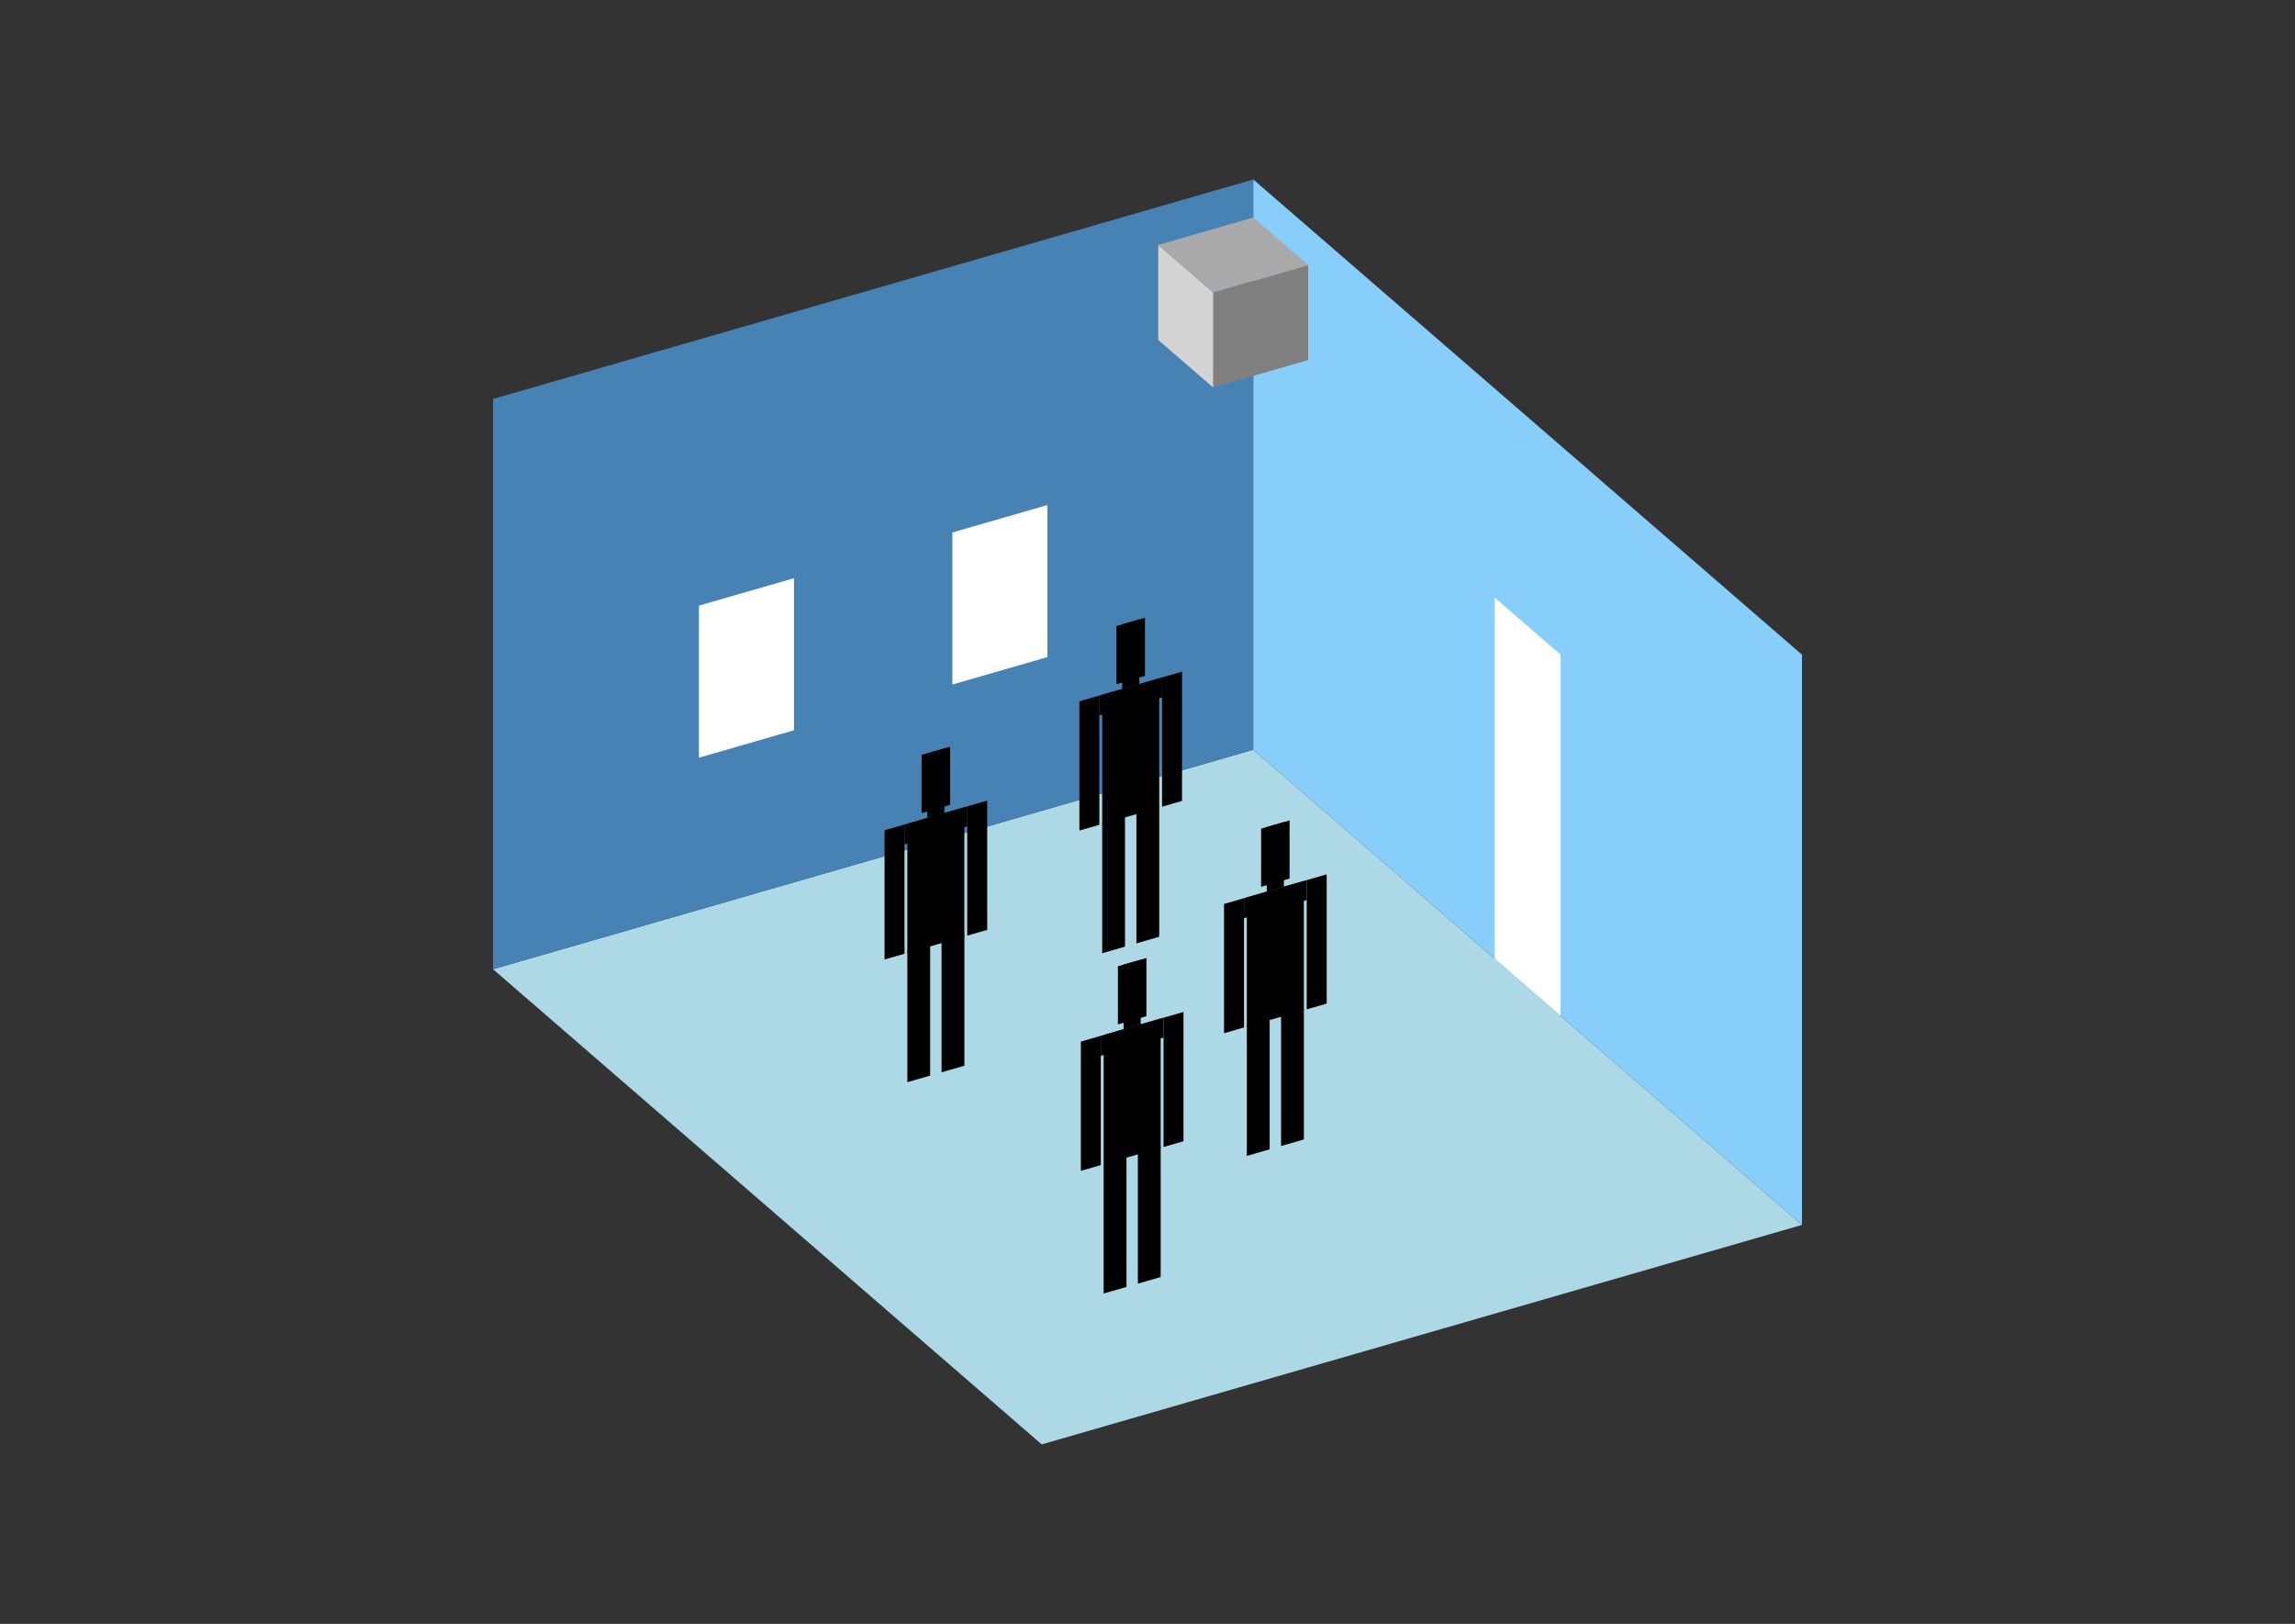 <?xml version="1.0" encoding="UTF-8"?>
<svg
  xmlns="http://www.w3.org/2000/svg"
  width="848"
  height="600"
  style="background-color:white"
>
  <rect width="100%" height="100%" fill="#333333" stroke="none"/>
  <polygon fill="lightblue" points="384.908,533.684 182.168,358.106 463.092,277.01 665.832,452.588" />
  <polygon fill="steelblue" points="182.168,358.106 182.168,147.412 463.092,66.316 463.092,277.01" />
  <polygon fill="lightskyblue" points="665.832,452.588 665.832,241.894 463.092,66.316 463.092,277.01" />
  <polygon fill="white" points="576.627,375.333 576.627,241.894 552.298,220.825 552.298,354.264" />
  <polygon fill="white" points="258.251,279.957 258.251,223.772 293.367,213.635 293.367,269.82" />
  <polygon fill="white" points="351.893,252.925 351.893,196.74 387.009,186.603 387.009,242.788" />
  <polygon fill="grey" points="448.251,143.173 448.251,108.057 483.366,97.92 483.366,133.036" />
  <polygon fill="lightgrey" points="448.251,143.173 448.251,108.057 427.977,90.499 427.977,125.615" />
  <polygon fill="darkgrey" points="448.251,108.057 427.977,90.499 463.092,80.362 483.366,97.92" />
  <polygon fill="hsl(360.0,50.0%,70.716%)" points="407.259,352.203 407.259,303.968 415.687,301.535 415.687,349.77" />
  <polygon fill="hsl(360.0,50.0%,70.716%)" points="428.328,346.121 428.328,297.886 419.9,300.319 419.9,348.554" />
  <polygon fill="hsl(360.0,50.0%,70.716%)" points="398.831,306.879 398.831,259.121 406.205,256.993 406.205,304.75" />
  <polygon fill="hsl(360.0,50.0%,70.716%)" points="429.382,298.059 429.382,250.302 436.756,248.173 436.756,295.931" />
  <polygon fill="hsl(360.0,50.0%,70.716%)" points="406.205,264.367 406.205,256.993 429.382,250.302 429.382,257.676" />
  <polygon fill="hsl(360.0,50.0%,70.716%)" points="407.259,304.446 407.259,256.688 428.328,250.606 428.328,298.364" />
  <polygon fill="hsl(360.0,50.0%,70.716%)" points="412.526,252.78 412.526,231.289 423.061,228.248 423.061,249.739" />
  <polygon fill="hsl(360.0,50.0%,70.716%)" points="414.633,254.56 414.633,230.681 420.954,228.856 420.954,252.735" />
  <polygon fill="hsl(360.0,50.0%,64.978%)" points="335.267,399.851 335.267,351.616 343.695,349.183 343.695,397.418" />
  <polygon fill="hsl(360.0,50.0%,64.978%)" points="356.337,393.769 356.337,345.534 347.909,347.967 347.909,396.202" />
  <polygon fill="hsl(360.0,50.0%,64.978%)" points="326.84,354.527 326.84,306.769 334.214,304.641 334.214,352.398" />
  <polygon fill="hsl(360.0,50.0%,64.978%)" points="357.39,345.707 357.39,297.95 364.764,295.821 364.764,343.579" />
  <polygon fill="hsl(360.0,50.0%,64.978%)" points="334.214,312.015 334.214,304.641 357.39,297.95 357.39,305.324" />
  <polygon fill="hsl(360.0,50.0%,64.978%)" points="335.267,352.094 335.267,304.336 356.337,298.254 356.337,346.012" />
  <polygon fill="hsl(360.0,50.0%,64.978%)" points="340.535,300.428 340.535,278.937 351.069,275.896 351.069,297.387" />
  <polygon fill="hsl(360.0,50.0%,64.978%)" points="342.642,302.208 342.642,278.329 348.962,276.504 348.962,300.383" />
  <polygon fill="hsl(360.0,50.0%,51.427%)" points="460.707,427.087 460.707,378.852 469.135,376.419 469.135,424.654" />
  <polygon fill="hsl(360.0,50.0%,51.427%)" points="481.777,421.004 481.777,372.77 473.349,375.203 473.349,423.437" />
  <polygon fill="hsl(360.0,50.0%,51.427%)" points="452.28,381.762 452.28,334.005 459.654,331.876 459.654,379.634" />
  <polygon fill="hsl(360.0,50.0%,51.427%)" points="482.83,372.943 482.83,325.186 490.204,323.057 490.204,370.814" />
  <polygon fill="hsl(360.0,50.0%,51.427%)" points="459.654,339.251 459.654,331.876 482.83,325.186 482.83,332.56" />
  <polygon fill="hsl(360.0,50.0%,51.427%)" points="460.707,379.329 460.707,331.572 481.777,325.49 481.777,373.247" />
  <polygon fill="hsl(360.0,50.0%,51.427%)" points="465.975,327.664 465.975,306.173 476.509,303.132 476.509,324.623" />
  <polygon fill="hsl(360.0,50.0%,51.427%)" points="468.082,329.443 468.082,305.565 474.402,303.74 474.402,327.619" />
  <polygon fill="hsl(360.0,50.0%,43.829%)" points="407.801,477.933 407.801,429.698 416.229,427.265 416.229,475.5" />
  <polygon fill="hsl(360.0,50.0%,43.829%)" points="428.87,471.851 428.87,423.616 420.442,426.049 420.442,474.284" />
  <polygon fill="hsl(360.0,50.0%,43.829%)" points="399.373,432.608 399.373,384.851 406.747,382.722 406.747,430.48" />
  <polygon fill="hsl(360.0,50.0%,43.829%)" points="429.924,423.789 429.924,376.032 437.298,373.903 437.298,421.661" />
  <polygon fill="hsl(360.0,50.0%,43.829%)" points="406.747,390.097 406.747,382.722 429.924,376.032 429.924,383.406" />
  <polygon fill="hsl(360.0,50.0%,43.829%)" points="407.801,430.176 407.801,382.418 428.87,376.336 428.87,424.093" />
  <polygon fill="hsl(360.0,50.0%,43.829%)" points="413.068,378.51 413.068,357.019 423.603,353.978 423.603,375.469" />
  <polygon fill="hsl(360.0,50.0%,43.829%)" points="415.175,380.29 415.175,356.411 421.496,354.586 421.496,378.465" />
</svg>
